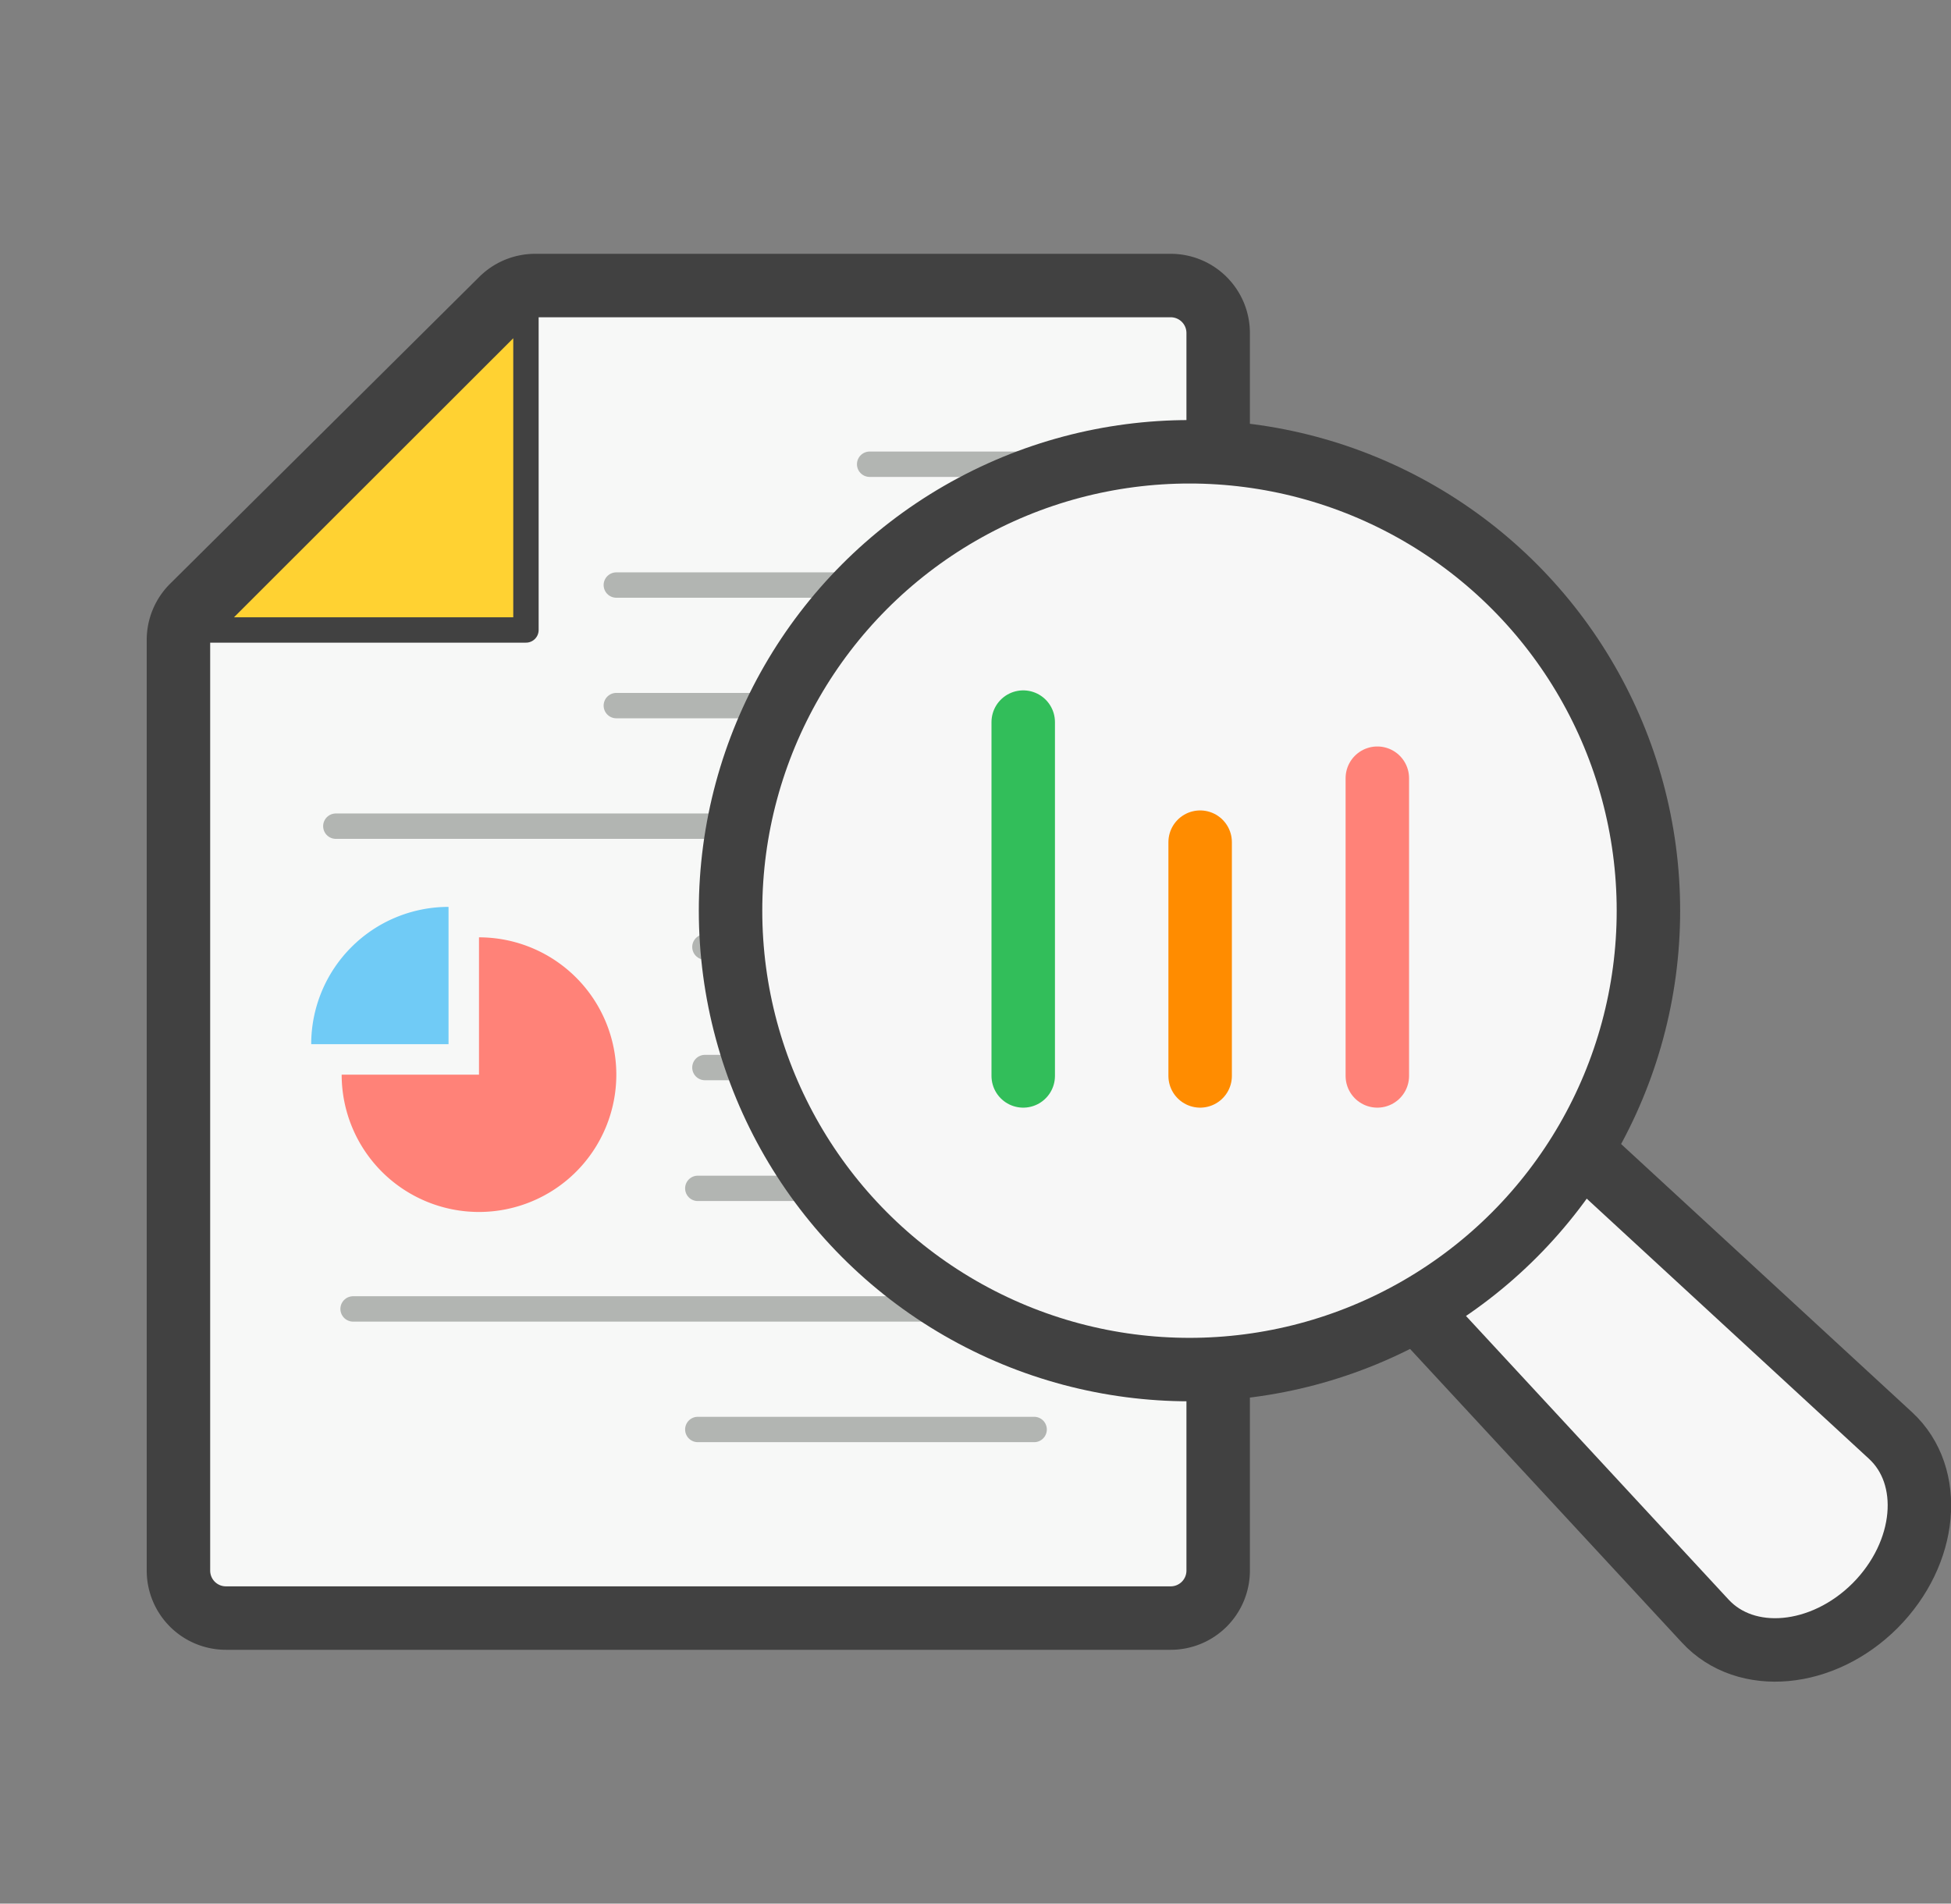 <svg xmlns="http://www.w3.org/2000/svg" xmlns:xlink="http://www.w3.org/1999/xlink" viewBox="0 0 76.86 75"><rect x="0" y="0" width="76.86" height="75" fill="#808080" stroke="none"/><defs><symbol id="a" viewBox="0 0 76.86 75"><rect width="75" height="75" fill="none"/><path d="M8.9,63.75A1.87,1.87,0,0,1,7,61.88V25.19a1.88,1.88,0,0,1,.55-1.33L19.77,11.79a1.86,1.86,0,0,1,1.32-.54h25A1.87,1.87,0,0,1,48,13.12V61.88a1.87,1.87,0,0,1-1.87,1.87Z" fill="#f7f8f7"/><path d="M46.12,12.5a.62.62,0,0,1,.62.62V61.88a.62.62,0,0,1-.62.62H8.9a.62.62,0,0,1-.62-.62V25.19a.62.62,0,0,1,.18-.44L20.65,12.68a.61.61,0,0,1,.44-.18h25m0-2.5h-25a3.12,3.12,0,0,0-2.2.9L6.7,23a3.12,3.12,0,0,0-.92,2.22V61.88A3.12,3.12,0,0,0,8.9,65H46.12a3.12,3.12,0,0,0,3.12-3.12V13.12A3.12,3.12,0,0,0,46.12,10Z" fill="#414141"/><polygon points="8.01 24.82 20.72 24.82 20.72 12.12 8.01 24.82" fill="#ffd232" stroke="#414141" stroke-linecap="round" stroke-linejoin="round"/><path d="M18.87,36.93v5.41H13.46a5.41,5.41,0,1,0,5.41-5.41Z" fill="#ff8278"/><path d="M17.67,35.73a5.41,5.41,0,0,0-5.41,5.41h5.41V35.73Z" fill="#70cbf6"/><line x1="40.74" y1="18.29" x2="34.26" y2="18.29" fill="none" stroke="#b2b5b2" stroke-linecap="round" stroke-linejoin="round"/><line x1="40.74" y1="27.8" x2="24.28" y2="27.8" fill="none" stroke="#b2b5b2" stroke-linecap="round" stroke-linejoin="round"/><line x1="40.74" y1="23.05" x2="24.28" y2="23.05" fill="none" stroke="#b2b5b2" stroke-linecap="round" stroke-linejoin="round"/><line x1="40.74" y1="42.06" x2="27.77" y2="42.06" fill="none" stroke="#b2b5b2" stroke-linecap="round" stroke-linejoin="round"/><line x1="40.74" y1="37.31" x2="27.77" y2="37.31" fill="none" stroke="#b2b5b2" stroke-linecap="round" stroke-linejoin="round"/><line x1="40.74" y1="32.55" x2="13.23" y2="32.55" fill="none" stroke="#b2b5b2" stroke-linecap="round" stroke-linejoin="round"/><line x1="40.74" y1="46.82" x2="27.49" y2="46.82" fill="none" stroke="#b2b5b2" stroke-linecap="round" stroke-linejoin="round"/><line x1="40.74" y1="51.57" x2="13.91" y2="51.57" fill="none" stroke="#b2b5b2" stroke-linecap="round" stroke-linejoin="round"/><line x1="40.74" y1="56.32" x2="27.49" y2="56.32" fill="none" stroke="#b2b5b2" stroke-linecap="round" stroke-linejoin="round"/><path d="M73.87,63.26h0c-2.06,2.06-5.09,2.34-6.69.61L51.34,46.76l6-6L74.48,56.56C76.21,58.16,75.93,61.19,73.87,63.26Z" fill="#f7f7f7" stroke="#414141" stroke-miterlimit="10" stroke-width="2.5"/><circle cx="46.86" cy="35.88" r="18.08" fill="#f7f7f7" stroke="#414141" stroke-miterlimit="10" stroke-width="2.5"/><line x1="54.26" y1="42.39" x2="54.26" y2="30.66" fill="none" stroke="#ff8278" stroke-linecap="round" stroke-linejoin="round" stroke-width="2.5"/><line x1="47.28" y1="42.39" x2="47.28" y2="33.18" fill="none" stroke="#ff8c00" stroke-linecap="round" stroke-linejoin="round" stroke-width="2.5"/><line x1="40.31" y1="42.39" x2="40.31" y2="28.45" fill="none" stroke="#32be5a" stroke-linecap="round" stroke-linejoin="round" stroke-width="2.5"/></symbol></defs><title>02_ReportsDetailedProjectOverview</title><use width="76.86" height="75" xlink:href="#a"/></svg>
